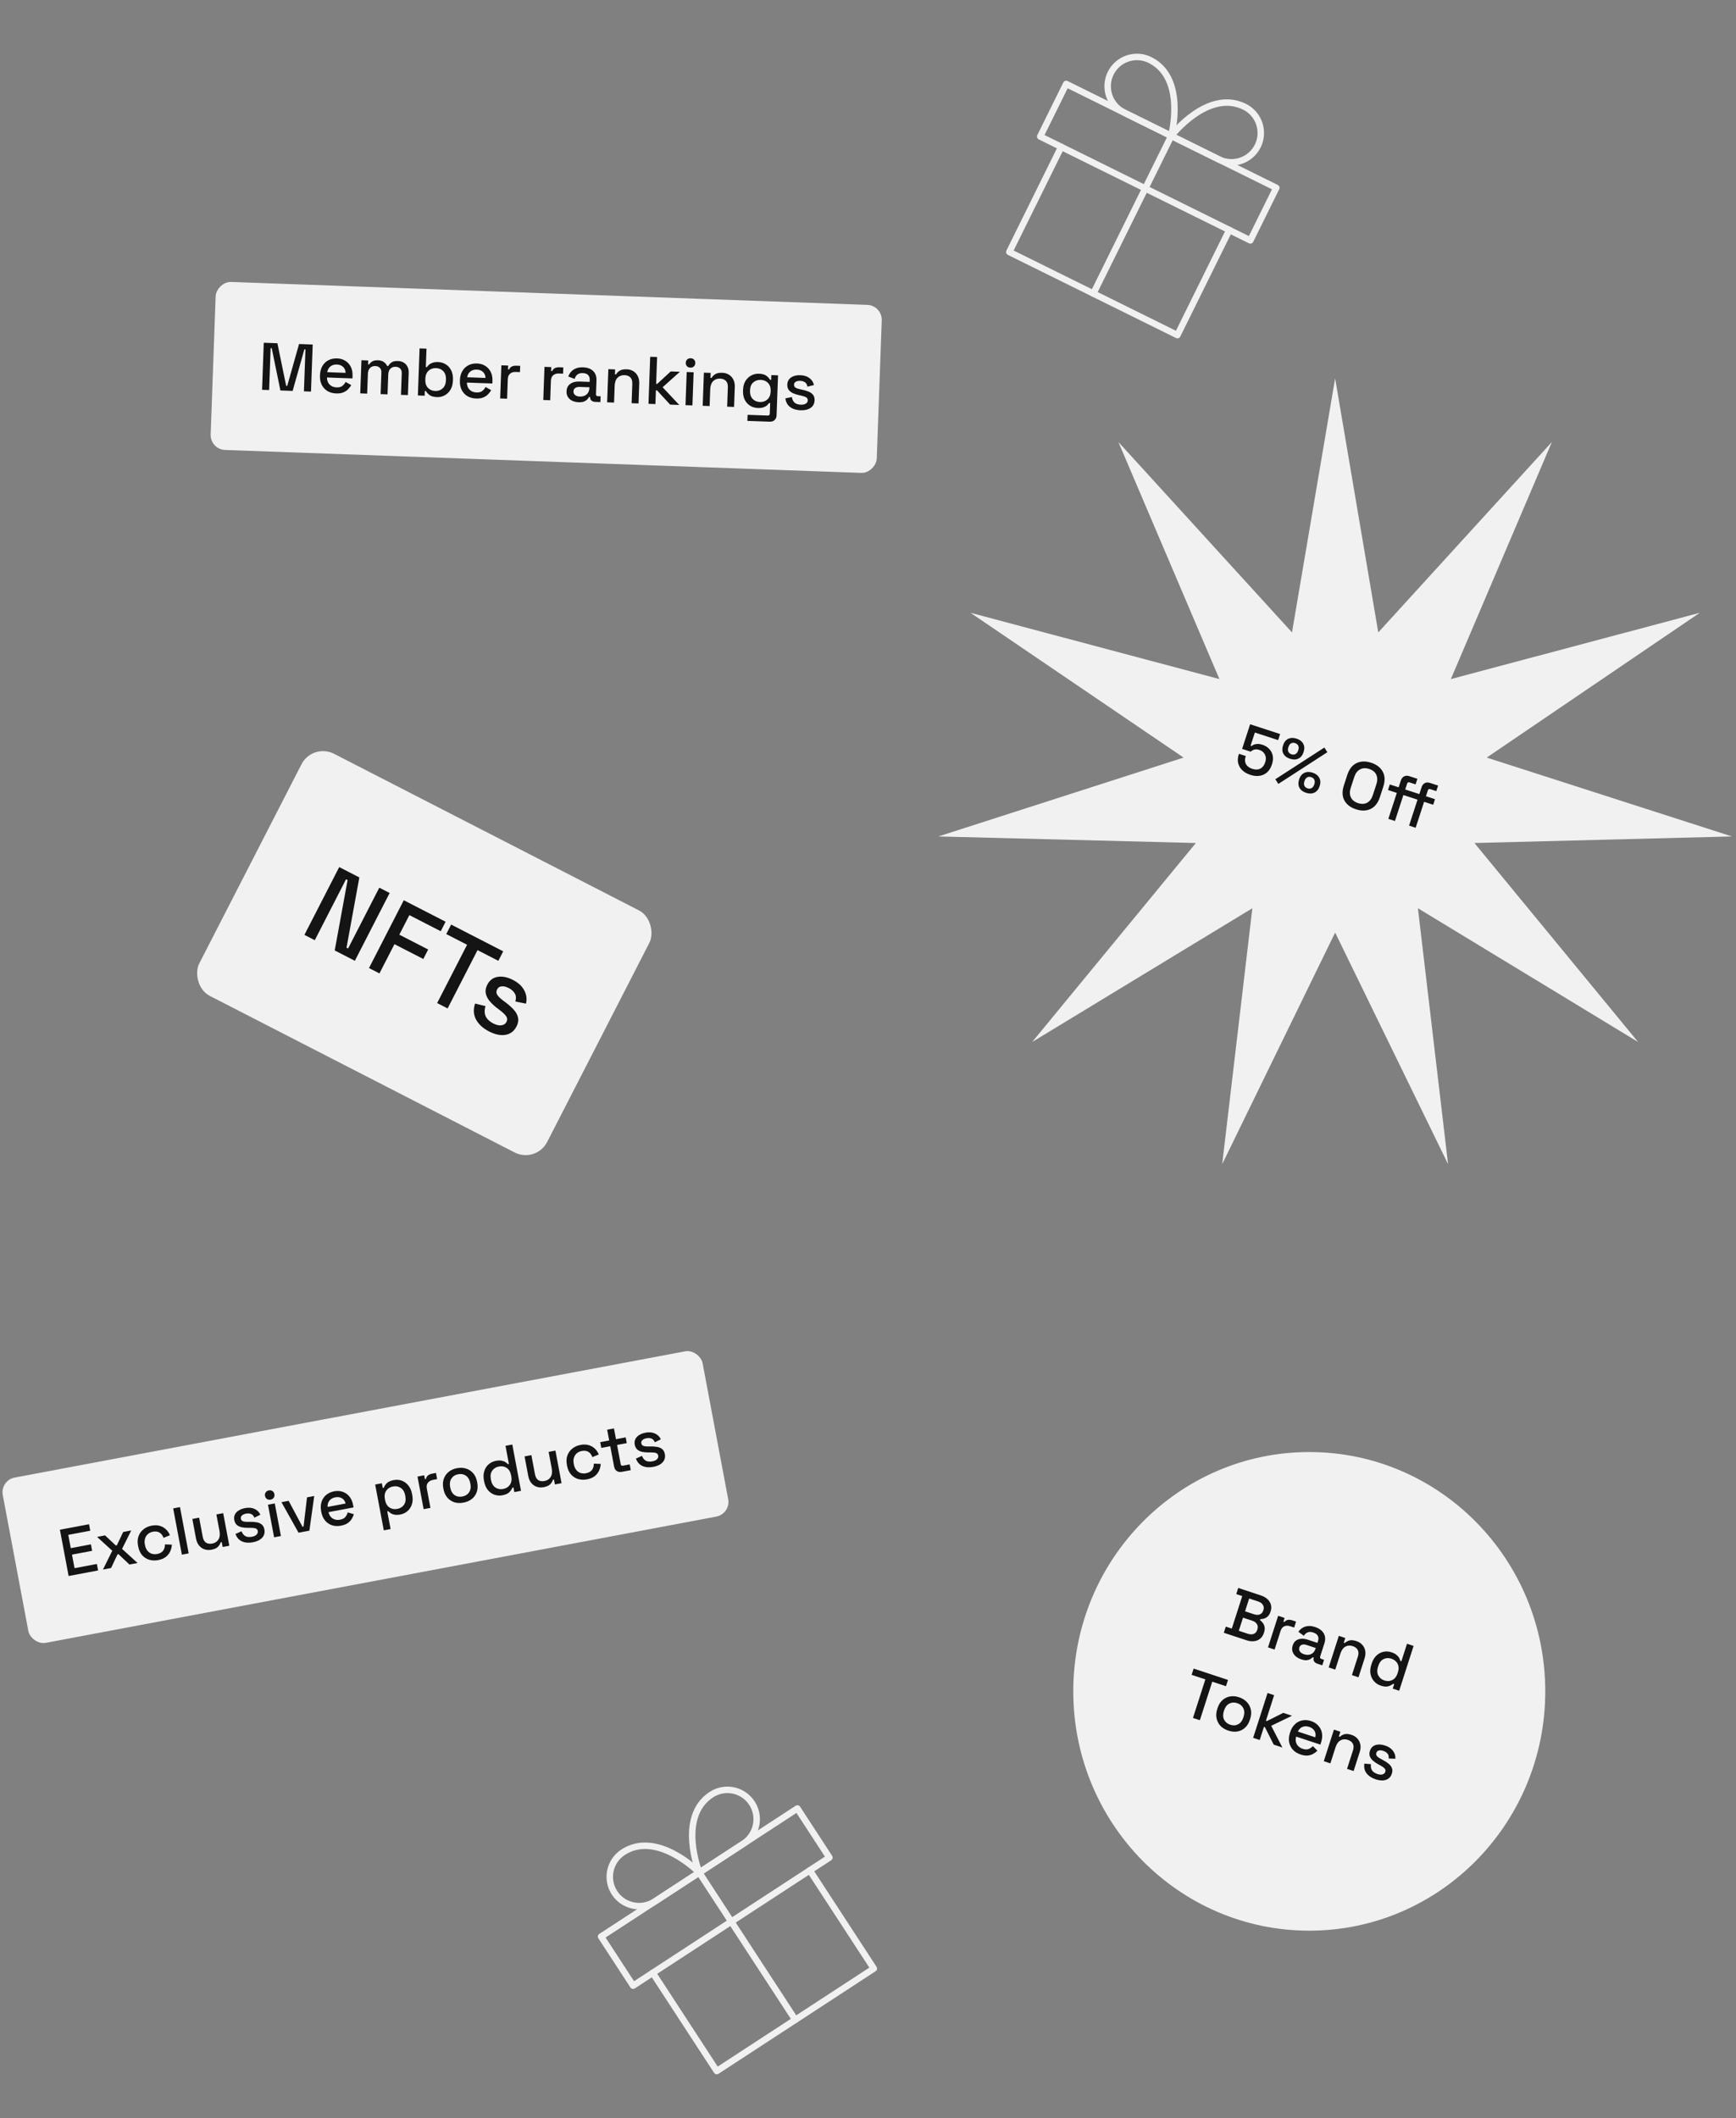 <svg width="537" height="655" viewBox="0 0 537 655" fill="none" xmlns="http://www.w3.org/2000/svg">
<rect x="0" y="0" width="537" height="655" fill="#808080" stroke="none"/>
<rect width="206.25" height="52.004" rx="4.623" transform="matrix(0.999 0.036 0.036 -0.999 65 138.97)" fill="#F1F1F1"/>
<path d="M81.065 120.536L81.592 105.984L85.812 106.138L88.519 119.308L88.852 119.32L92.506 106.38L96.726 106.533L96.198 121.085L94.016 121.006L94.486 108.034L94.153 108.022L90.523 120.879L86.74 120.742L84.05 107.656L83.718 107.644L83.247 120.615L81.065 120.536ZM103.984 121.658C102.944 121.621 102.044 121.373 101.284 120.915C100.524 120.444 99.936 119.805 99.522 118.999C99.121 118.179 98.94 117.243 98.978 116.19L98.987 115.94C99.026 114.873 99.274 113.953 99.733 113.178C100.191 112.39 100.81 111.795 101.587 111.393C102.38 110.978 103.282 110.788 104.293 110.825C105.277 110.861 106.128 111.114 106.847 111.584C107.58 112.04 108.14 112.664 108.527 113.456C108.915 114.247 109.09 115.162 109.052 116.201L109.023 117.012L101.144 116.726C101.139 117.628 101.411 118.36 101.96 118.921C102.523 119.468 103.234 119.758 104.093 119.789C104.897 119.818 105.506 119.66 105.921 119.314C106.35 118.969 106.684 118.565 106.923 118.102L108.656 119.08C108.448 119.461 108.149 119.86 107.76 120.276C107.384 120.692 106.893 121.035 106.286 121.305C105.68 121.574 104.912 121.692 103.984 121.658ZM101.225 115.085L106.9 115.291C106.872 114.513 106.617 113.9 106.134 113.452C105.651 112.99 105.008 112.745 104.204 112.716C103.4 112.687 102.734 112.885 102.205 113.31C101.69 113.721 101.364 114.313 101.225 115.085ZM111.436 121.637L111.808 111.389L113.907 111.465L113.863 112.671L114.196 112.683C114.403 112.329 114.726 112.022 115.166 111.76C115.606 111.499 116.193 111.381 116.927 111.408C117.69 111.436 118.294 111.617 118.739 111.952C119.2 112.274 119.539 112.682 119.757 113.176L120.089 113.188C120.342 112.725 120.696 112.343 121.151 112.04C121.62 111.738 122.27 111.602 123.101 111.632C123.767 111.656 124.351 111.816 124.853 112.112C125.357 112.394 125.751 112.81 126.036 113.362C126.322 113.9 126.45 114.563 126.422 115.353L126.175 122.172L124.033 122.094L124.275 115.442C124.297 114.818 124.141 114.334 123.807 113.989C123.487 113.63 123.015 113.44 122.391 113.417C121.726 113.393 121.185 113.588 120.767 114.003C120.35 114.418 120.127 115.028 120.097 115.832L119.876 121.943L117.735 121.866L117.976 115.214C117.998 114.59 117.843 114.106 117.508 113.76C117.188 113.402 116.716 113.211 116.093 113.189C115.427 113.165 114.886 113.36 114.469 113.775C114.051 114.19 113.828 114.799 113.799 115.603L113.577 121.715L111.436 121.637ZM135.174 122.789C134.176 122.753 133.413 122.545 132.886 122.165C132.372 121.786 131.992 121.37 131.745 120.917L131.412 120.905L131.359 122.36L129.26 122.284L129.788 107.732L131.929 107.81L131.722 113.506L132.055 113.518C132.231 113.247 132.462 112.991 132.749 112.752C133.035 112.499 133.41 112.297 133.874 112.147C134.337 111.998 134.901 111.935 135.567 111.959C136.426 111.99 137.208 112.227 137.914 112.669C138.619 113.11 139.173 113.734 139.574 114.54C139.975 115.345 140.155 116.295 140.116 117.39L140.104 117.702C140.064 118.811 139.808 119.752 139.336 120.526C138.878 121.286 138.281 121.861 137.546 122.251C136.824 122.641 136.033 122.821 135.174 122.789ZM134.618 120.896C135.547 120.93 136.32 120.659 136.937 120.085C137.569 119.511 137.904 118.67 137.945 117.561L137.951 117.374C137.991 116.279 137.724 115.423 137.149 114.806C136.575 114.188 135.817 113.862 134.874 113.828C133.96 113.795 133.187 114.065 132.555 114.639C131.938 115.213 131.609 116.048 131.569 117.143L131.563 117.33C131.522 118.439 131.79 119.302 132.364 119.919C132.952 120.537 133.703 120.863 134.618 120.896ZM147.265 123.228C146.225 123.19 145.325 122.942 144.565 122.485C143.805 122.013 143.217 121.374 142.803 120.568C142.402 119.749 142.221 118.813 142.259 117.759L142.268 117.51C142.307 116.443 142.555 115.522 143.014 114.748C143.472 113.959 144.091 113.364 144.868 112.962C145.661 112.547 146.563 112.358 147.574 112.394C148.558 112.43 149.409 112.683 150.128 113.153C150.861 113.61 151.421 114.234 151.808 115.025C152.196 115.816 152.371 116.731 152.333 117.771L152.304 118.581L144.425 118.296C144.42 119.198 144.692 119.929 145.241 120.49C145.804 121.038 146.515 121.327 147.374 121.358C148.178 121.388 148.787 121.229 149.202 120.884C149.631 120.538 149.965 120.134 150.204 119.671L151.937 120.65C151.729 121.031 151.43 121.429 151.041 121.845C150.665 122.262 150.174 122.605 149.567 122.874C148.961 123.144 148.193 123.262 147.265 123.228ZM144.506 116.654L150.181 116.86C150.153 116.082 149.898 115.469 149.415 115.021C148.932 114.56 148.289 114.314 147.485 114.285C146.681 114.256 146.015 114.454 145.486 114.879C144.971 115.29 144.645 115.882 144.506 116.654ZM154.717 123.207L155.089 112.958L157.188 113.034L157.144 114.24L157.477 114.252C157.659 113.829 157.933 113.526 158.301 113.345C158.683 113.151 159.144 113.064 159.684 113.083L160.911 113.128L160.841 115.061L159.531 115.014C158.838 114.988 158.263 115.162 157.805 115.534C157.348 115.892 157.105 116.466 157.077 117.256L156.858 123.284L154.717 123.207ZM168.054 123.69L168.426 113.442L170.526 113.518L170.482 114.724L170.814 114.736C170.996 114.312 171.271 114.01 171.638 113.829C172.02 113.635 172.481 113.547 173.022 113.567L174.248 113.611L174.178 115.545L172.868 115.497C172.175 115.472 171.6 115.645 171.143 116.017C170.686 116.376 170.443 116.95 170.414 117.739L170.196 123.768L168.054 123.69ZM178.979 124.378C178.245 124.351 177.591 124.203 177.018 123.932C176.459 123.662 176.015 123.278 175.686 122.781C175.371 122.283 175.226 121.688 175.251 120.996C175.277 120.289 175.464 119.713 175.813 119.267C176.177 118.809 176.654 118.472 177.245 118.258C177.849 118.044 178.525 117.95 179.274 117.977L182.392 118.091L182.416 117.425C182.438 116.829 182.275 116.345 181.928 115.971C181.58 115.598 181.033 115.398 180.284 115.371C179.55 115.344 178.982 115.497 178.582 115.829C178.181 116.162 177.908 116.603 177.763 117.153L175.791 116.436C175.977 115.887 176.259 115.398 176.635 114.968C177.026 114.524 177.531 114.175 178.151 113.919C178.771 113.664 179.511 113.552 180.37 113.584C181.7 113.632 182.734 114.009 183.472 114.716C184.209 115.423 184.556 116.4 184.51 117.647L184.357 121.867C184.342 122.283 184.529 122.498 184.917 122.512L185.79 122.543L185.725 124.331L184.124 124.273C183.639 124.255 183.249 124.116 182.953 123.856C182.657 123.595 182.517 123.25 182.533 122.821L182.535 122.758L182.223 122.747C182.105 122.951 181.93 123.187 181.698 123.457C181.466 123.726 181.132 123.956 180.694 124.149C180.258 124.327 179.686 124.404 178.979 124.378ZM179.355 122.622C180.214 122.653 180.916 122.436 181.46 121.97C182.005 121.49 182.293 120.821 182.324 119.961L182.332 119.754L179.338 119.645C178.77 119.624 178.308 119.733 177.953 119.969C177.598 120.193 177.412 120.54 177.394 121.011C177.377 121.482 177.544 121.863 177.894 122.153C178.245 122.443 178.731 122.6 179.355 122.622ZM187.807 124.407L188.179 114.158L190.278 114.234L190.222 115.773L190.555 115.785C190.764 115.376 191.125 115 191.637 114.658C192.149 114.316 192.896 114.163 193.88 114.198C194.657 114.227 195.336 114.425 195.92 114.793C196.517 115.161 196.977 115.671 197.3 116.321C197.624 116.957 197.77 117.718 197.738 118.605L197.515 124.759L195.374 124.681L195.591 118.694C195.623 117.807 195.425 117.148 194.996 116.716C194.569 116.27 193.967 116.033 193.19 116.005C192.304 115.973 191.579 116.238 191.018 116.801C190.47 117.364 190.176 118.199 190.136 119.308L189.948 124.484L187.807 124.407ZM200.596 124.87L201.124 110.319L203.265 110.396L202.964 118.691L203.297 118.703L207.475 114.858L210.322 114.961L204.966 119.742L210.117 125.216L207.29 125.113L203.225 120.699L202.892 120.686L202.737 124.948L200.596 124.87ZM212.046 125.286L212.418 115.037L214.559 115.115L214.187 125.363L212.046 125.286ZM213.549 113.684C213.133 113.668 212.785 113.524 212.503 113.25C212.236 112.963 212.11 112.604 212.126 112.175C212.141 111.745 212.293 111.404 212.579 111.151C212.88 110.884 213.239 110.758 213.655 110.773C214.084 110.789 214.432 110.94 214.7 111.227C214.967 111.501 215.093 111.852 215.078 112.282C215.062 112.711 214.911 113.06 214.623 113.327C214.337 113.58 213.979 113.699 213.549 113.684ZM217.365 125.478L217.736 115.23L219.836 115.306L219.78 116.844L220.113 116.856C220.322 116.448 220.682 116.072 221.194 115.73C221.706 115.388 222.454 115.235 223.438 115.27C224.214 115.298 224.894 115.496 225.477 115.865C226.075 116.233 226.535 116.742 226.858 117.392C227.182 118.029 227.328 118.79 227.296 119.677L227.073 125.83L224.931 125.753L225.149 119.766C225.181 118.879 224.983 118.22 224.554 117.788C224.126 117.342 223.524 117.105 222.748 117.077C221.861 117.045 221.137 117.31 220.575 117.872C220.028 118.435 219.734 119.271 219.693 120.38L219.506 125.556L217.365 125.478ZM229.839 120.852L229.85 120.54C229.89 119.459 230.138 118.545 230.595 117.799C231.066 117.052 231.67 116.485 232.405 116.095C233.141 115.705 233.939 115.526 234.798 115.557C235.796 115.593 236.551 115.808 237.064 116.201C237.591 116.595 237.971 117.011 238.205 117.45L238.538 117.462L238.591 115.986L240.67 116.062L240.222 128.41C240.2 129.033 239.995 129.525 239.607 129.886C239.233 130.247 238.727 130.416 238.09 130.393L231.188 130.143L231.256 128.272L237.492 128.498C237.894 128.512 238.103 128.312 238.118 127.896L238.236 124.632L237.904 124.62C237.742 124.864 237.518 125.113 237.231 125.366C236.945 125.619 236.57 125.821 236.106 125.971C235.657 126.121 235.092 126.184 234.413 126.159C233.554 126.128 232.764 125.898 232.045 125.469C231.339 125.028 230.785 124.418 230.383 123.64C229.982 122.848 229.8 121.919 229.839 120.852ZM235.063 124.309C235.992 124.343 236.764 124.08 237.382 123.519C238.013 122.945 238.347 122.139 238.385 121.099L238.392 120.912C238.431 119.845 238.162 119.017 237.587 118.427C237.012 117.823 236.254 117.504 235.311 117.47C234.397 117.437 233.624 117.7 232.993 118.26C232.376 118.807 232.049 119.614 232.01 120.681L232.003 120.868C231.966 121.907 232.234 122.736 232.808 123.353C233.397 123.957 234.149 124.276 235.063 124.309ZM247.64 126.868C246.337 126.82 245.266 126.49 244.428 125.877C243.59 125.264 243.095 124.365 242.944 123.18L244.957 122.774C245.047 123.346 245.218 123.803 245.469 124.145C245.721 124.488 246.038 124.735 246.421 124.888C246.818 125.041 247.245 125.126 247.702 125.142C248.381 125.167 248.906 125.054 249.276 124.804C249.659 124.554 249.859 124.221 249.874 123.806C249.889 123.39 249.727 123.079 249.387 122.872C249.048 122.665 248.541 122.487 247.866 122.338L247.164 122.188C246.476 122.038 245.852 121.835 245.292 121.579C244.732 121.322 244.294 120.98 243.976 120.553C243.659 120.125 243.512 119.585 243.535 118.934C243.57 117.964 243.958 117.228 244.698 116.728C245.438 116.214 246.404 115.978 247.596 116.021C248.746 116.063 249.679 116.36 250.394 116.914C251.124 117.454 251.584 118.171 251.773 119.066L249.757 119.555C249.655 118.927 249.408 118.481 249.015 118.217C248.622 117.939 248.128 117.789 247.532 117.767C246.95 117.746 246.489 117.841 246.148 118.05C245.808 118.246 245.631 118.538 245.617 118.926C245.602 119.342 245.75 119.653 246.062 119.858C246.388 120.064 246.826 120.226 247.377 120.343L248.1 120.494C248.83 120.645 249.495 120.843 250.097 121.087C250.699 121.331 251.166 121.667 251.497 122.095C251.842 122.524 252.002 123.085 251.977 123.778C251.94 124.803 251.53 125.586 250.747 126.127C249.964 126.667 248.928 126.914 247.64 126.868Z" fill="#141414"/>
<rect y="457.745" width="220.285" height="52.004" rx="4.623" transform="rotate(-10.659 0 457.745)" fill="#F1F1F1"/>
<path d="M21.224 487.329L18.531 473.02L27.546 471.323L27.924 473.326L21.116 474.607L21.889 478.716L28.124 477.543L28.502 479.546L22.267 480.72L23.055 484.91L29.965 483.61L30.342 485.613L21.224 487.329ZM31.846 485.33L34.731 479.517L30.031 475.237L32.505 474.771L35.823 477.893L36.15 477.832L38.106 473.717L40.6 473.247L37.757 478.947L42.558 483.314L40.044 483.787L36.669 480.591L36.342 480.653L34.361 484.857L31.846 485.33ZM48.899 482.417C47.932 482.599 47.014 482.56 46.147 482.3C45.293 482.037 44.561 481.561 43.952 480.872C43.356 480.18 42.955 479.288 42.75 478.198L42.7 477.932C42.495 476.842 42.545 475.873 42.851 475.025C43.168 474.161 43.677 473.452 44.377 472.896C45.088 472.325 45.927 471.949 46.895 471.766C47.862 471.584 48.72 471.606 49.468 471.832C50.216 472.058 50.85 472.426 51.369 472.935C51.902 473.442 52.296 474.038 52.552 474.723L50.589 475.537C50.436 475.1 50.216 474.718 49.929 474.392C49.641 474.065 49.28 473.829 48.843 473.686C48.407 473.542 47.889 473.527 47.289 473.639C46.703 473.75 46.198 473.986 45.772 474.348C45.357 474.695 45.061 475.145 44.883 475.701C44.703 476.243 44.68 476.868 44.813 477.577L44.848 477.761C44.981 478.47 45.232 479.05 45.599 479.503C45.967 479.956 46.406 480.269 46.919 480.44C47.444 480.609 48 480.639 48.586 480.529C49.472 480.362 50.104 480.01 50.483 479.473C50.859 478.923 51.042 478.281 51.031 477.55L53.164 477.635C53.131 478.361 52.959 479.057 52.647 479.722C52.348 480.385 51.891 480.958 51.277 481.44C50.659 481.909 49.867 482.235 48.899 482.417ZM56.262 480.735L53.569 466.425L55.674 466.029L58.367 480.339L56.262 480.735ZM65.391 479.207C64.627 479.351 63.914 479.309 63.25 479.081C62.586 478.853 62.025 478.458 61.566 477.895C61.108 477.332 60.796 476.615 60.632 475.743L59.493 469.692L61.599 469.295L62.711 475.203C62.875 476.075 63.215 476.682 63.73 477.022C64.243 477.349 64.888 477.439 65.665 477.293C66.524 477.131 67.158 476.716 67.568 476.046C67.99 475.36 68.098 474.472 67.892 473.381L66.934 468.291L69.04 467.895L70.937 477.973L68.872 478.362L68.587 476.849L68.26 476.91C68.146 477.355 67.879 477.808 67.457 478.268C67.034 478.715 66.344 479.028 65.391 479.207ZM78.233 476.896C76.951 477.137 75.835 477.051 74.882 476.638C73.929 476.224 73.249 475.457 72.84 474.334L74.714 473.494C74.928 474.033 75.195 474.441 75.516 474.719C75.836 474.998 76.2 475.169 76.607 475.234C77.028 475.295 77.463 475.284 77.913 475.199C78.581 475.074 79.068 474.848 79.373 474.522C79.692 474.194 79.814 473.826 79.737 473.417C79.66 473.008 79.433 472.74 79.056 472.614C78.68 472.487 78.146 472.425 77.455 472.428L76.737 472.436C76.032 472.442 75.379 472.381 74.777 472.255C74.174 472.128 73.671 471.892 73.267 471.544C72.863 471.197 72.601 470.703 72.48 470.062C72.301 469.108 72.516 468.306 73.128 467.655C73.736 466.99 74.627 466.547 75.799 466.326C76.93 466.114 77.905 466.198 78.725 466.58C79.556 466.946 80.162 467.544 80.545 468.375L78.686 469.297C78.448 468.706 78.108 468.326 77.667 468.155C77.223 467.97 76.708 467.933 76.122 468.044C75.549 468.151 75.12 468.345 74.834 468.625C74.546 468.891 74.437 469.214 74.509 469.596C74.586 470.005 74.799 470.275 75.148 470.407C75.511 470.536 75.975 470.597 76.538 470.59L77.276 470.578C78.022 470.565 78.715 470.611 79.355 470.716C79.996 470.821 80.525 471.046 80.943 471.391C81.374 471.733 81.654 472.245 81.782 472.926C81.972 473.935 81.745 474.789 81.1 475.489C80.456 476.188 79.5 476.658 78.233 476.896ZM84.79 475.366L82.893 465.288L84.998 464.891L86.895 474.969L84.79 475.366ZM83.698 463.718C83.289 463.795 82.917 463.731 82.582 463.526C82.258 463.304 82.057 462.982 81.977 462.56C81.898 462.138 81.97 461.771 82.194 461.461C82.429 461.135 82.751 460.933 83.159 460.856C83.582 460.776 83.955 460.847 84.279 461.068C84.6 461.276 84.801 461.591 84.88 462.014C84.96 462.436 84.889 462.809 84.668 463.133C84.444 463.443 84.121 463.638 83.698 463.718ZM92.35 473.943L87.06 464.503L89.288 464.084L93.571 472.104L93.898 472.043L94.972 463.014L97.2 462.595L95.703 473.312L92.35 473.943ZM105.474 471.769C104.452 471.961 103.52 471.918 102.677 471.639C101.832 471.347 101.118 470.853 100.536 470.159C99.964 469.448 99.581 468.574 99.386 467.538L99.34 467.293C99.143 466.244 99.182 465.291 99.458 464.435C99.732 463.565 100.204 462.848 100.874 462.284C101.555 461.705 102.393 461.321 103.388 461.134C104.356 460.952 105.242 461.011 106.046 461.311C106.861 461.595 107.545 462.08 108.098 462.766C108.65 463.452 109.023 464.307 109.215 465.329L109.365 466.126L101.617 467.584C101.811 468.465 102.238 469.118 102.897 469.545C103.566 469.955 104.324 470.081 105.169 469.922C105.959 469.773 106.519 469.484 106.847 469.055C107.189 468.624 107.426 468.156 107.557 467.652L109.464 468.224C109.345 468.642 109.141 469.096 108.853 469.588C108.578 470.077 108.174 470.52 107.642 470.917C107.11 471.313 106.387 471.597 105.474 471.769ZM101.334 465.965L106.915 464.915C106.717 464.162 106.332 463.621 105.762 463.29C105.19 462.947 104.508 462.849 103.718 462.998C102.927 463.147 102.321 463.487 101.899 464.018C101.488 464.532 101.299 465.182 101.334 465.965ZM118.718 473.213L116.052 459.047L118.117 458.658L118.39 460.109L118.717 460.048C118.891 459.549 119.204 459.074 119.655 458.622C120.12 458.168 120.843 457.849 121.824 457.664C122.669 457.505 123.478 457.564 124.25 457.842C125.035 458.118 125.713 458.604 126.281 459.302C126.861 459.983 127.254 460.868 127.459 461.959L127.516 462.265C127.722 463.356 127.686 464.329 127.41 465.185C127.131 466.028 126.676 466.72 126.044 467.263C125.412 467.805 124.674 468.155 123.829 468.314C123.175 468.438 122.607 468.46 122.127 468.381C121.646 468.302 121.247 468.165 120.928 467.971C120.607 467.764 120.339 467.539 120.124 467.297L119.797 467.359L120.824 472.817L118.718 473.213ZM122.869 466.59C123.796 466.416 124.497 465.98 124.973 465.284C125.449 464.588 125.584 463.694 125.379 462.604L125.344 462.42C125.142 461.343 124.685 460.569 123.975 460.095C123.279 459.62 122.474 459.468 121.561 459.64C120.662 459.809 119.967 460.243 119.478 460.942C119.002 461.638 118.866 462.525 119.068 463.601L119.103 463.785C119.308 464.876 119.759 465.659 120.455 466.134C121.165 466.607 121.97 466.759 122.869 466.59ZM131.045 466.66L129.148 456.582L131.213 456.193L131.436 457.379L131.763 457.317C131.847 456.864 132.048 456.509 132.367 456.251C132.696 455.978 133.127 455.791 133.658 455.691L134.864 455.464L135.222 457.365L133.934 457.607C133.253 457.735 132.73 458.031 132.366 458.495C131.999 458.945 131.889 459.559 132.035 460.335L133.151 466.264L131.045 466.66ZM143.367 464.637C142.359 464.827 141.421 464.792 140.553 464.532C139.697 464.255 138.971 463.771 138.375 463.079C137.779 462.387 137.381 461.509 137.181 460.446L137.123 460.14C136.923 459.077 136.976 458.121 137.282 457.273C137.586 456.412 138.086 455.697 138.784 455.128C139.495 454.557 140.354 454.176 141.363 453.987C142.371 453.797 143.31 453.839 144.18 454.112C145.05 454.386 145.783 454.869 146.379 455.561C146.973 456.24 147.369 457.111 147.569 458.174L147.627 458.48C147.827 459.543 147.776 460.505 147.472 461.367C147.168 462.228 146.661 462.945 145.95 463.516C145.237 464.074 144.376 464.447 143.367 464.637ZM143.013 462.756C143.94 462.582 144.634 462.148 145.097 461.454C145.57 460.744 145.708 459.865 145.51 458.815L145.475 458.631C145.278 457.582 144.838 456.818 144.155 456.34C143.47 455.848 142.657 455.69 141.717 455.867C140.804 456.039 140.11 456.48 139.637 457.19C139.175 457.884 139.043 458.755 139.24 459.805L139.275 459.989C139.473 461.038 139.914 461.809 140.599 462.301C141.295 462.776 142.1 462.928 143.013 462.756ZM155.392 462.374C154.561 462.53 153.752 462.471 152.967 462.195C152.181 461.92 151.499 461.442 150.919 460.761C150.35 460.063 149.963 459.169 149.758 458.079L149.7 457.773C149.498 456.696 149.534 455.729 149.811 454.873C150.087 454.017 150.541 453.317 151.173 452.775C151.804 452.233 152.543 451.882 153.388 451.723C154.042 451.6 154.602 451.579 155.069 451.661C155.55 451.74 155.958 451.882 156.293 452.087C156.625 452.278 156.892 452.496 157.093 452.741L157.42 452.679L156.366 447.078L158.471 446.681L161.165 460.991L159.1 461.38L158.831 459.949L158.503 460.01C158.327 460.495 158.006 460.965 157.541 461.419C157.09 461.871 156.374 462.189 155.392 462.374ZM155.639 460.423C156.552 460.251 157.246 459.817 157.722 459.12C158.211 458.421 158.354 457.527 158.148 456.437L158.114 456.253C157.911 455.176 157.462 454.4 156.765 453.924C156.069 453.448 155.257 453.298 154.331 453.472C153.431 453.641 152.737 454.075 152.247 454.774C151.772 455.471 151.635 456.357 151.838 457.434L151.872 457.618C152.078 458.708 152.528 459.491 153.225 459.967C153.935 460.44 154.739 460.592 155.639 460.423ZM168.162 459.865C167.399 460.008 166.686 459.966 166.022 459.738C165.358 459.51 164.797 459.115 164.338 458.552C163.88 457.99 163.568 457.272 163.404 456.4L162.265 450.349L164.371 449.953L165.483 455.86C165.647 456.733 165.987 457.339 166.502 457.679C167.015 458.006 167.66 458.096 168.437 457.95C169.296 457.789 169.93 457.373 170.34 456.703C170.761 456.017 170.869 455.129 170.664 454.039L169.706 448.948L171.812 448.552L173.709 458.63L171.644 459.019L171.359 457.506L171.032 457.568C170.918 458.012 170.651 458.465 170.229 458.925C169.805 459.372 169.116 459.685 168.162 459.865ZM181.556 457.45C180.589 457.632 179.671 457.593 178.804 457.333C177.95 457.07 177.218 456.594 176.609 455.904C176.013 455.212 175.612 454.321 175.407 453.231L175.357 452.965C175.152 451.875 175.202 450.905 175.509 450.058C175.826 449.194 176.334 448.484 177.034 447.929C177.745 447.358 178.584 446.981 179.552 446.799C180.52 446.617 181.377 446.639 182.125 446.865C182.874 447.091 183.507 447.459 184.026 447.968C184.559 448.474 184.954 449.07 185.21 449.756L183.246 450.57C183.093 450.133 182.873 449.751 182.586 449.424C182.299 449.097 181.937 448.862 181.501 448.718C181.064 448.575 180.546 448.559 179.947 448.672C179.361 448.782 178.855 449.019 178.429 449.381C178.015 449.727 177.718 450.178 177.541 450.734C177.361 451.275 177.337 451.901 177.47 452.609L177.505 452.793C177.638 453.502 177.889 454.083 178.256 454.536C178.624 454.989 179.064 455.301 179.576 455.473C180.101 455.642 180.657 455.671 181.243 455.561C182.129 455.394 182.761 455.043 183.14 454.506C183.516 453.955 183.699 453.314 183.688 452.582L185.821 452.668C185.788 453.393 185.616 454.089 185.304 454.755C185.005 455.418 184.549 455.99 183.934 456.473C183.317 456.942 182.524 457.267 181.556 457.45ZM192.342 455.123C191.728 455.239 191.203 455.147 190.766 454.848C190.342 454.547 190.073 454.09 189.957 453.477L188.776 447.201L185.996 447.724L185.661 445.945L188.441 445.422L187.814 442.09L189.92 441.694L190.547 445.026L193.552 444.46L193.887 446.239L190.882 446.804L191.994 452.712C192.071 453.121 192.3 453.29 192.681 453.218L194.787 452.822L195.122 454.6L192.342 455.123ZM202.106 453.582C200.825 453.823 199.708 453.737 198.755 453.324C197.803 452.91 197.122 452.142 196.713 451.02L198.587 450.18C198.801 450.718 199.069 451.127 199.389 451.405C199.71 451.683 200.073 451.855 200.481 451.919C200.901 451.981 201.337 451.97 201.787 451.885C202.454 451.76 202.941 451.534 203.247 451.208C203.566 450.88 203.687 450.512 203.61 450.103C203.533 449.694 203.306 449.426 202.93 449.299C202.553 449.173 202.019 449.111 201.328 449.114L200.61 449.122C199.906 449.128 199.252 449.067 198.65 448.941C198.048 448.814 197.544 448.577 197.14 448.23C196.736 447.883 196.474 447.389 196.354 446.748C196.174 445.794 196.39 444.992 197.001 444.34C197.61 443.675 198.5 443.233 199.672 443.012C200.803 442.799 201.779 442.884 202.598 443.266C203.429 443.631 204.036 444.23 204.418 445.061L202.559 445.982C202.321 445.392 201.982 445.012 201.54 444.841C201.096 444.656 200.581 444.619 199.995 444.729C199.423 444.837 198.994 445.031 198.708 445.31C198.419 445.576 198.311 445.9 198.382 446.282C198.459 446.691 198.673 446.961 199.022 447.093C199.385 447.222 199.848 447.283 200.411 447.276L201.15 447.264C201.895 447.25 202.588 447.296 203.229 447.402C203.869 447.507 204.399 447.732 204.816 448.076C205.247 448.419 205.527 448.93 205.656 449.612C205.845 450.62 205.618 451.475 204.974 452.174C204.329 452.874 203.373 453.343 202.106 453.582Z" fill="#141414"/>
<rect x="96.678" y="229.672" width="120.947" height="84.154" rx="7.481" transform="rotate(27.177 96.678 229.672)" fill="#F1F1F1"/>
<path d="M94.165 289.083L104.928 268.12L111.157 271.318L107.191 293.047L107.67 293.293L117.326 274.486L120.53 276.131L109.767 297.094L103.538 293.896L107.52 272.138L107.04 271.892L97.369 290.729L94.165 289.083ZM114.14 299.339L124.902 278.376L137.84 285.018L136.333 287.953L126.63 282.971L123.524 289.02L132.448 293.602L130.942 296.537L122.017 291.955L117.374 300.999L114.14 299.339ZM135.226 310.165L144.482 292.137L138.043 288.831L139.55 285.896L155.662 294.168L154.155 297.103L147.716 293.797L138.46 311.826L135.226 310.165ZM151.298 318.946C149.421 317.983 148.079 316.764 147.272 315.29C146.464 313.816 146.357 312.159 146.948 310.318L150.177 311.105C149.916 312.006 149.853 312.793 149.986 313.467C150.119 314.141 150.414 314.721 150.871 315.208C151.347 315.705 151.915 316.122 152.574 316.461C153.552 316.963 154.398 317.158 155.112 317.045C155.846 316.942 156.367 316.592 156.674 315.993C156.982 315.394 156.958 314.826 156.602 314.291C156.246 313.755 155.625 313.146 154.739 312.464L153.813 311.762C152.907 311.069 152.132 310.343 151.488 309.584C150.844 308.824 150.436 308.022 150.264 307.177C150.092 306.332 150.248 305.44 150.729 304.502C151.447 303.104 152.519 302.293 153.947 302.067C155.385 301.821 156.963 302.139 158.68 303.021C160.337 303.872 161.499 304.948 162.168 306.25C162.867 307.542 163.048 308.909 162.711 310.351L159.421 309.684C159.703 308.693 159.647 307.869 159.252 307.213C158.868 306.536 158.246 305.977 157.388 305.536C156.549 305.106 155.809 304.927 155.165 305.001C154.533 305.054 154.073 305.361 153.786 305.92C153.478 306.519 153.482 307.076 153.798 307.591C154.133 308.116 154.665 308.654 155.392 309.204L156.347 309.922C157.313 310.645 158.153 311.391 158.868 312.162C159.582 312.932 160.035 313.745 160.227 314.6C160.439 315.466 160.288 316.398 159.776 317.396C159.017 318.873 157.879 319.739 156.36 319.994C154.842 320.249 153.154 319.9 151.298 318.946Z" fill="#141414"/>
<g clip-path="url(#clip0_29315_9611)">
<path d="M380.269 71.121L364.207 103.618L312.211 77.919L328.274 45.422" stroke="#F1F1F1" stroke-width="2" stroke-linecap="round" stroke-linejoin="round"/>
<path d="M394.8 58.085L329.805 25.96L321.774 42.209L386.769 74.334L394.8 58.085Z" stroke="#F1F1F1" stroke-width="2" stroke-linecap="round" stroke-linejoin="round"/>
<path d="M338.209 90.769L362.303 42.023" stroke="#F1F1F1" stroke-width="2" stroke-linecap="round" stroke-linejoin="round"/>
<path d="M362.303 42.023L347.679 34.795C345.524 33.73 343.881 31.852 343.11 29.576C342.34 27.299 342.505 24.81 343.57 22.655C344.635 20.5 346.512 18.857 348.789 18.086C351.066 17.316 353.555 17.481 355.71 18.546C367.084 24.168 362.303 42.023 362.303 42.023Z" stroke="#F1F1F1" stroke-width="2" stroke-linecap="round" stroke-linejoin="round"/>
<path d="M362.303 42.023L376.926 49.251C379.081 50.316 381.57 50.481 383.847 49.711C386.124 48.94 388.001 47.297 389.066 45.142C390.131 42.987 390.297 40.498 389.526 38.221C388.755 35.945 387.112 34.067 384.957 33.002C373.583 27.38 362.303 42.023 362.303 42.023Z" stroke="#F1F1F1" stroke-width="2" stroke-linecap="round" stroke-linejoin="round"/>
</g>
<g clip-path="url(#clip1_29315_9611)">
<path d="M250.489 578.355L270.297 608.714L221.721 640.407L201.913 610.047" stroke="#F1F1F1" stroke-width="2" stroke-linecap="round" stroke-linejoin="round"/>
<path d="M246.657 559.213L185.938 598.829L195.841 614.009L256.561 574.393L246.657 559.213Z" stroke="#F1F1F1" stroke-width="2" stroke-linecap="round" stroke-linejoin="round"/>
<path d="M246.009 624.561L216.297 579.021" stroke="#F1F1F1" stroke-width="2" stroke-linecap="round" stroke-linejoin="round"/>
<path d="M216.297 579.021L202.635 587.935C200.622 589.248 198.17 589.708 195.818 589.213C193.466 588.719 191.407 587.31 190.093 585.297C188.78 583.284 188.32 580.832 188.815 578.48C189.31 576.128 190.718 574.068 192.731 572.755C203.357 565.822 216.297 579.021 216.297 579.021Z" stroke="#F1F1F1" stroke-width="2" stroke-linecap="round" stroke-linejoin="round"/>
<path d="M216.297 579.021L229.959 570.108C231.972 568.794 233.381 566.735 233.875 564.383C234.37 562.031 233.91 559.579 232.597 557.566C231.284 555.553 229.224 554.144 226.872 553.649C224.52 553.155 222.068 553.615 220.055 554.928C209.429 561.861 216.297 579.021 216.297 579.021Z" stroke="#F1F1F1" stroke-width="2" stroke-linecap="round" stroke-linejoin="round"/>
</g>
<path d="M413 117L426.344 195.555L480.039 136.685L448.795 209.983L525.794 189.489L459.882 234.259L535.738 258.647L456.084 260.676L506.713 322.203L438.607 280.845L447.935 359.977L413 288.364L378.065 359.977L387.393 280.845L319.287 322.203L369.916 260.676L290.262 258.647L366.118 234.259L300.206 189.489L377.205 209.983L345.961 136.685L399.656 195.555L413 117Z" fill="#F1F1F1"/>
<path d="M386.771 239.599C385.729 239.259 384.888 238.774 384.248 238.142C383.608 237.511 383.191 236.777 382.997 235.94C382.816 235.108 382.876 234.231 383.177 233.308L383.248 233.09L385.364 233.78L385.299 233.978C385.024 234.822 385.06 235.585 385.407 236.266C385.771 236.939 386.421 237.428 387.357 237.733C388.32 238.047 389.15 238.026 389.85 237.671C390.549 237.315 391.045 236.689 391.337 235.793L391.395 235.615C391.674 234.758 391.634 233.986 391.274 233.3C390.928 232.618 390.352 232.146 389.548 231.884C389.1 231.738 388.7 231.688 388.35 231.734C388.017 231.771 387.726 231.859 387.477 231.997C387.241 232.138 387.034 232.282 386.855 232.428L384.224 231.571L386.706 223.957L395.982 226.98L395.369 228.859L388.171 226.512L386.842 230.586L387.159 230.69C387.364 230.508 387.617 230.358 387.919 230.237C388.238 230.108 388.617 230.042 389.056 230.039C389.494 230.036 389.99 230.125 390.544 230.305C391.362 230.572 392.042 230.99 392.585 231.561C393.146 232.123 393.512 232.812 393.684 233.626C393.861 234.427 393.792 235.309 393.478 236.272L393.407 236.489C393.094 237.452 392.616 238.223 391.975 238.801C391.335 239.38 390.567 239.743 389.674 239.889C388.793 240.039 387.826 239.943 386.771 239.599ZM395.433 242.401L394.502 240.959L409.665 231.156L410.596 232.597L395.433 242.401ZM404.009 245.152C403.033 244.834 402.35 244.313 401.959 243.587C401.573 242.849 401.532 242.011 401.837 241.075L401.876 240.957C402.186 240.007 402.712 239.355 403.455 238.999C404.202 238.63 405.064 238.604 406.04 238.922C407.002 239.236 407.683 239.765 408.083 240.507C408.487 241.237 408.534 242.077 408.225 243.026L408.186 243.145C407.881 244.081 407.348 244.731 406.587 245.096C405.844 245.452 404.985 245.47 404.009 245.152ZM404.46 243.768C404.935 243.923 405.351 243.898 405.71 243.694C406.081 243.494 406.344 243.157 406.499 242.682L406.589 242.405C406.748 241.917 406.736 241.483 406.554 241.103C406.385 240.727 406.063 240.462 405.588 240.307C405.127 240.156 404.711 240.181 404.339 240.381C403.981 240.585 403.722 240.931 403.563 241.419L403.473 241.696C403.318 242.17 403.325 242.596 403.495 242.972C403.677 243.352 403.999 243.618 404.46 243.768ZM399.058 234.634C398.082 234.316 397.393 233.792 396.989 233.062C396.602 232.324 396.562 231.486 396.867 230.55L396.912 230.412C397.221 229.463 397.748 228.81 398.491 228.454C399.247 228.103 400.113 228.086 401.089 228.404C402.051 228.718 402.728 229.237 403.119 229.963C403.523 230.692 403.57 231.532 403.26 232.481L403.215 232.62C402.91 233.556 402.384 234.208 401.636 234.577C400.893 234.933 400.034 234.952 399.058 234.634ZM399.509 233.249C399.971 233.4 400.381 233.373 400.739 233.169C401.115 232.956 401.38 232.612 401.535 232.137L401.625 231.861C401.78 231.386 401.766 230.958 401.583 230.578C401.414 230.202 401.099 229.939 400.637 229.788C400.163 229.634 399.74 229.656 399.368 229.856C399.01 230.06 398.754 230.4 398.599 230.874L398.509 231.151C398.354 231.626 398.359 232.058 398.524 232.447C398.706 232.827 399.035 233.095 399.509 233.249ZM419.446 250.25C417.745 249.696 416.549 248.78 415.856 247.504C415.168 246.215 415.118 244.668 415.707 242.861L416.764 239.618C417.353 237.811 418.303 236.597 419.614 235.974C420.93 235.338 422.439 235.298 424.139 235.852C425.84 236.406 427.035 237.328 427.723 238.617C428.429 239.898 428.487 241.441 427.899 243.247L426.841 246.491C426.253 248.297 425.294 249.516 423.965 250.148C422.653 250.77 421.147 250.804 419.446 250.25ZM420.072 248.332C421.166 248.688 422.113 248.647 422.913 248.207C423.716 247.755 424.299 246.975 424.66 245.867L425.769 242.465C426.13 241.358 426.117 240.391 425.73 239.565C425.347 238.725 424.608 238.127 423.514 237.77C422.446 237.422 421.504 237.472 420.687 237.921C419.874 238.356 419.287 239.127 418.926 240.235L417.817 243.637C417.456 244.744 417.473 245.72 417.869 246.564C418.27 247.394 419.004 247.983 420.072 248.332ZM429.462 253.208L432.079 245.179L429.35 244.289L429.911 242.568L432.64 243.458L433.336 241.322C433.53 240.729 433.862 240.312 434.334 240.072C434.806 239.832 435.339 239.809 435.932 240.002L438.444 240.821L437.883 242.542L436.024 241.936C435.642 241.811 435.386 241.947 435.257 242.342L434.677 244.122L436.872 244.838L436.312 246.558L434.116 245.843L431.499 253.872L429.462 253.208ZM435.87 255.297L438.487 247.267L436.312 246.558L436.872 244.838L439.048 245.547L439.744 243.411C439.938 242.818 440.264 242.399 440.722 242.155C441.195 241.915 441.734 241.893 442.34 242.091L444.852 242.91L444.291 244.63L442.432 244.025C442.05 243.9 441.794 244.035 441.665 244.431L441.085 246.211L443.893 247.126L443.332 248.847L440.524 247.931L437.907 255.961L435.87 255.297Z" fill="#141414"/>
<ellipse cx="405" cy="523" rx="73" ry="74" fill="#F1F1F1"/>
<path d="M378.565 504.884L379.176 502.983L381.033 503.596L384.268 493.537L382.411 492.923L383.023 491.022L390.034 493.339C390.864 493.613 391.541 493.997 392.067 494.492C392.596 494.974 392.948 495.536 393.12 496.177C393.31 496.809 393.291 497.482 393.061 498.195L392.998 498.393C392.794 499.026 392.508 499.509 392.139 499.84C391.77 500.171 391.379 500.392 390.964 500.503C390.563 500.619 390.196 500.673 389.863 500.665L389.762 500.982C390.039 501.161 390.311 501.426 390.577 501.777C390.86 502.119 391.054 502.534 391.16 503.021C391.278 503.513 391.231 504.089 391.019 504.749L390.955 504.947C390.709 505.713 390.321 506.308 389.792 506.732C389.262 507.155 388.635 507.408 387.909 507.49C387.197 507.576 386.433 507.484 385.616 507.214L378.565 504.884ZM383.199 504.268L385.984 505.188C386.695 505.423 387.309 505.437 387.828 505.228C388.347 505.02 388.703 504.612 388.899 504.005L388.956 503.827C389.151 503.219 389.1 502.677 388.802 502.198C388.518 501.725 388.013 501.368 387.289 501.129L384.504 500.209L383.199 504.268ZM385.134 498.248L387.919 499.168C388.591 499.39 389.184 499.404 389.698 499.208C390.217 499 390.569 498.605 390.756 498.025L390.82 497.827C391.007 497.246 390.949 496.723 390.647 496.258C390.362 495.784 389.878 495.434 389.193 495.208L386.408 494.288L385.134 498.248ZM392.235 509.401L395.374 499.638L397.369 500.297L397 501.446L397.316 501.55C397.605 501.193 397.951 500.979 398.353 500.907C398.772 500.826 399.238 500.871 399.752 501.041L400.917 501.426L400.325 503.267L399.081 502.856C398.422 502.639 397.823 502.645 397.283 502.876C396.747 503.093 396.358 503.578 396.116 504.33L394.269 510.073L392.235 509.401ZM402.536 513.111C401.838 512.881 401.25 512.555 400.774 512.135C400.31 511.719 399.988 511.225 399.808 510.654C399.64 510.088 399.663 509.475 399.875 508.815C400.091 508.141 400.428 507.639 400.884 507.308C401.357 506.968 401.907 506.777 402.532 506.735C403.17 506.698 403.845 506.797 404.556 507.032L407.519 508.01L407.723 507.377C407.905 506.809 407.88 506.297 407.648 505.841C407.416 505.384 406.945 505.039 406.234 504.804C405.536 504.573 404.95 504.562 404.475 504.77C404 504.978 403.618 505.327 403.33 505.816L401.631 504.575C401.959 504.1 402.362 503.707 402.84 503.398C403.336 503.079 403.916 502.884 404.58 502.811C405.245 502.739 405.985 502.837 406.801 503.107C408.065 503.525 408.955 504.177 409.472 505.063C409.988 505.949 410.055 506.986 409.673 508.175L408.38 512.195C408.253 512.591 408.373 512.85 408.742 512.971L409.572 513.245L409.024 514.949L407.503 514.446C407.042 514.294 406.705 514.051 406.492 513.718C406.279 513.384 406.238 513.013 406.37 512.604L406.389 512.544L406.092 512.446C405.923 512.61 405.691 512.788 405.395 512.983C405.1 513.177 404.716 513.306 404.244 513.369C403.777 513.419 403.207 513.333 402.536 513.111ZM403.373 511.526C404.189 511.796 404.922 511.782 405.571 511.485C406.224 511.175 406.682 510.611 406.946 509.793L407.009 509.595L404.165 508.655C403.625 508.477 403.153 508.452 402.747 508.581C402.346 508.696 402.073 508.979 401.928 509.427C401.784 509.876 401.841 510.289 402.098 510.666C402.356 511.044 402.781 511.33 403.373 511.526ZM411.002 515.602L414.141 505.839L416.136 506.498L415.665 507.964L415.981 508.068C416.293 507.733 416.741 507.472 417.325 507.286C417.91 507.099 418.669 507.16 419.604 507.469C420.342 507.713 420.94 508.093 421.4 508.61C421.874 509.132 422.177 509.751 422.311 510.467C422.449 511.169 422.383 511.943 422.111 512.788L420.226 518.65L418.192 517.978L420.026 512.274C420.297 511.43 420.286 510.739 419.992 510.204C419.702 509.656 419.189 509.26 418.451 509.016C417.609 508.737 416.841 508.791 416.15 509.175C415.471 509.565 414.962 510.287 414.622 511.343L413.037 516.274L411.002 515.602ZM427.094 521.226C426.291 520.961 425.61 520.517 425.053 519.894C424.496 519.272 424.125 518.522 423.942 517.643C423.775 516.756 423.862 515.784 424.202 514.728L424.297 514.431C424.633 513.388 425.125 512.558 425.775 511.94C426.426 511.322 427.157 510.929 427.969 510.759C428.781 510.589 429.595 510.639 430.411 510.909C431.044 511.117 431.545 511.371 431.915 511.668C432.299 511.97 432.588 512.292 432.784 512.635C432.984 512.964 433.114 513.284 433.174 513.596L433.49 513.7L435.235 508.274L437.27 508.947L432.812 522.809L430.817 522.15L431.263 520.763L430.947 520.659C430.561 520.999 430.056 521.255 429.432 521.429C428.821 521.607 428.042 521.539 427.094 521.226ZM428.24 519.633C429.122 519.924 429.937 519.88 430.686 519.499C431.448 519.123 431.999 518.407 432.338 517.351L432.396 517.172C432.731 516.13 432.707 515.231 432.323 514.476C431.94 513.721 431.3 513.196 430.405 512.9C429.536 512.613 428.72 512.657 427.958 513.034C427.21 513.414 426.668 514.126 426.332 515.169L426.275 515.347C425.935 516.403 425.957 517.309 426.341 518.064C426.738 518.823 427.371 519.346 428.24 519.633ZM369.022 531.219L372.856 519.297L368.609 517.894L369.233 515.954L379.859 519.465L379.235 521.405L374.989 520.002L371.155 531.924L369.022 531.219ZM379.958 535.139C378.984 534.817 378.179 534.332 377.542 533.684C376.923 533.026 376.518 532.25 376.325 531.354C376.133 530.457 376.202 529.495 376.533 528.465L376.628 528.168C376.96 527.138 377.461 526.325 378.134 525.73C378.81 525.121 379.589 524.735 380.471 524.574C381.367 524.417 382.302 524.5 383.276 524.822C384.25 525.144 385.054 525.636 385.686 526.297C386.318 526.959 386.73 527.738 386.923 528.634C387.12 529.517 387.052 530.473 386.721 531.503L386.626 531.8C386.295 532.829 385.791 533.649 385.114 534.258C384.438 534.867 383.652 535.25 382.757 535.407C381.866 535.55 380.933 535.461 379.958 535.139ZM380.544 533.317C381.44 533.613 382.255 533.569 382.991 533.184C383.744 532.79 384.284 532.085 384.611 531.068L384.668 530.89C384.995 529.873 384.973 528.99 384.602 528.239C384.236 527.476 383.599 526.944 382.69 526.644C381.808 526.352 380.99 526.403 380.237 526.797C379.502 527.182 378.971 527.883 378.644 528.899L378.586 529.078C378.26 530.094 378.279 530.984 378.645 531.748C379.029 532.503 379.662 533.026 380.544 533.317ZM387.637 537.37L392.094 523.508L394.128 524.18L391.588 532.081L391.904 532.185L396.958 529.649L399.664 530.544L393.224 533.651L396.683 540.359L393.997 539.471L391.292 534.087L390.976 533.982L389.671 538.042L387.637 537.37ZM402.331 542.531C401.343 542.205 400.546 541.716 399.941 541.063C399.339 540.397 398.949 539.618 398.769 538.726C398.607 537.825 398.688 536.873 399.01 535.87L399.087 535.632C399.413 534.616 399.902 533.799 400.552 533.181C401.207 532.55 401.962 532.15 402.817 531.98C403.691 531.801 404.608 531.87 405.569 532.188C406.504 532.497 407.252 532.978 407.815 533.631C408.394 534.275 408.762 535.032 408.92 535.902C409.077 536.772 408.996 537.702 408.678 538.692L408.43 539.464L400.944 536.991C400.694 537.858 400.757 538.638 401.131 539.331C401.523 540.015 402.127 540.493 402.943 540.762C403.707 541.015 404.335 541.032 404.827 540.815C405.332 540.602 405.763 540.306 406.118 539.927L407.516 541.353C407.213 541.662 406.818 541.962 406.331 542.254C405.857 542.55 405.292 542.743 404.637 542.834C403.982 542.924 403.213 542.823 402.331 542.531ZM401.467 535.433L406.859 537.215C407.044 536.458 406.965 535.797 406.623 535.231C406.285 534.652 405.734 534.236 404.97 533.984C404.206 533.731 403.513 533.736 402.89 533.997C402.284 534.25 401.81 534.728 401.467 535.433ZM409.49 544.591L412.63 534.828L414.624 535.487L414.153 536.952L414.469 537.057C414.781 536.722 415.229 536.461 415.813 536.274C416.398 536.087 417.157 536.149 418.092 536.458C418.83 536.701 419.428 537.082 419.889 537.599C420.362 538.12 420.665 538.739 420.799 539.455C420.937 540.158 420.871 540.932 420.599 541.777L418.714 547.638L416.68 546.966L418.514 541.263C418.785 540.418 418.774 539.728 418.48 539.193C418.19 538.644 417.677 538.248 416.939 538.004C416.097 537.726 415.329 537.779 414.638 538.164C413.959 538.553 413.45 539.276 413.11 540.332L411.525 545.263L409.49 544.591ZM425.543 550.201C424.305 549.792 423.367 549.176 422.729 548.352C422.091 547.527 421.86 546.524 422.036 545.341L424.079 545.512C424.01 546.088 424.05 546.575 424.198 546.975C424.347 547.375 424.584 547.701 424.91 547.955C425.25 548.213 425.637 548.414 426.071 548.558C426.716 548.771 427.25 548.809 427.673 548.671C428.11 548.538 428.391 548.273 428.519 547.877C428.646 547.481 428.575 547.136 428.305 546.842C428.035 546.549 427.597 546.236 426.99 545.904L426.357 545.563C425.736 545.227 425.193 544.857 424.725 544.454C424.257 544.052 423.929 543.6 423.74 543.099C423.552 542.599 423.557 542.038 423.757 541.418C424.054 540.494 424.625 539.894 425.471 539.619C426.322 539.33 427.313 539.373 428.445 539.747C429.538 540.108 430.353 540.655 430.89 541.387C431.444 542.11 431.69 542.929 431.629 543.844L429.561 543.752C429.633 543.119 429.517 542.62 429.212 542.257C428.91 541.88 428.477 541.598 427.91 541.41C427.357 541.228 426.889 541.19 426.505 541.297C426.125 541.39 425.876 541.622 425.757 541.991C425.63 542.387 425.688 542.728 425.931 543.013C426.188 543.302 426.565 543.58 427.062 543.846L427.715 544.194C428.374 544.543 428.96 544.919 429.471 545.322C429.983 545.724 430.339 546.178 430.541 546.683C430.756 547.192 430.758 547.777 430.545 548.437C430.231 549.414 429.625 550.053 428.727 550.355C427.829 550.657 426.767 550.606 425.543 550.201Z" fill="#141414"/>
<defs>
<clipPath id="clip0_29315_9611">
<rect width="87" height="87" fill="white" transform="translate(334.55) rotate(26.302)"/>
</clipPath>
<clipPath id="clip1_29315_9611">
<rect width="87" height="87" fill="white" transform="translate(166 581.539) rotate(-33.122)"/>
</clipPath>
</defs>
</svg>
